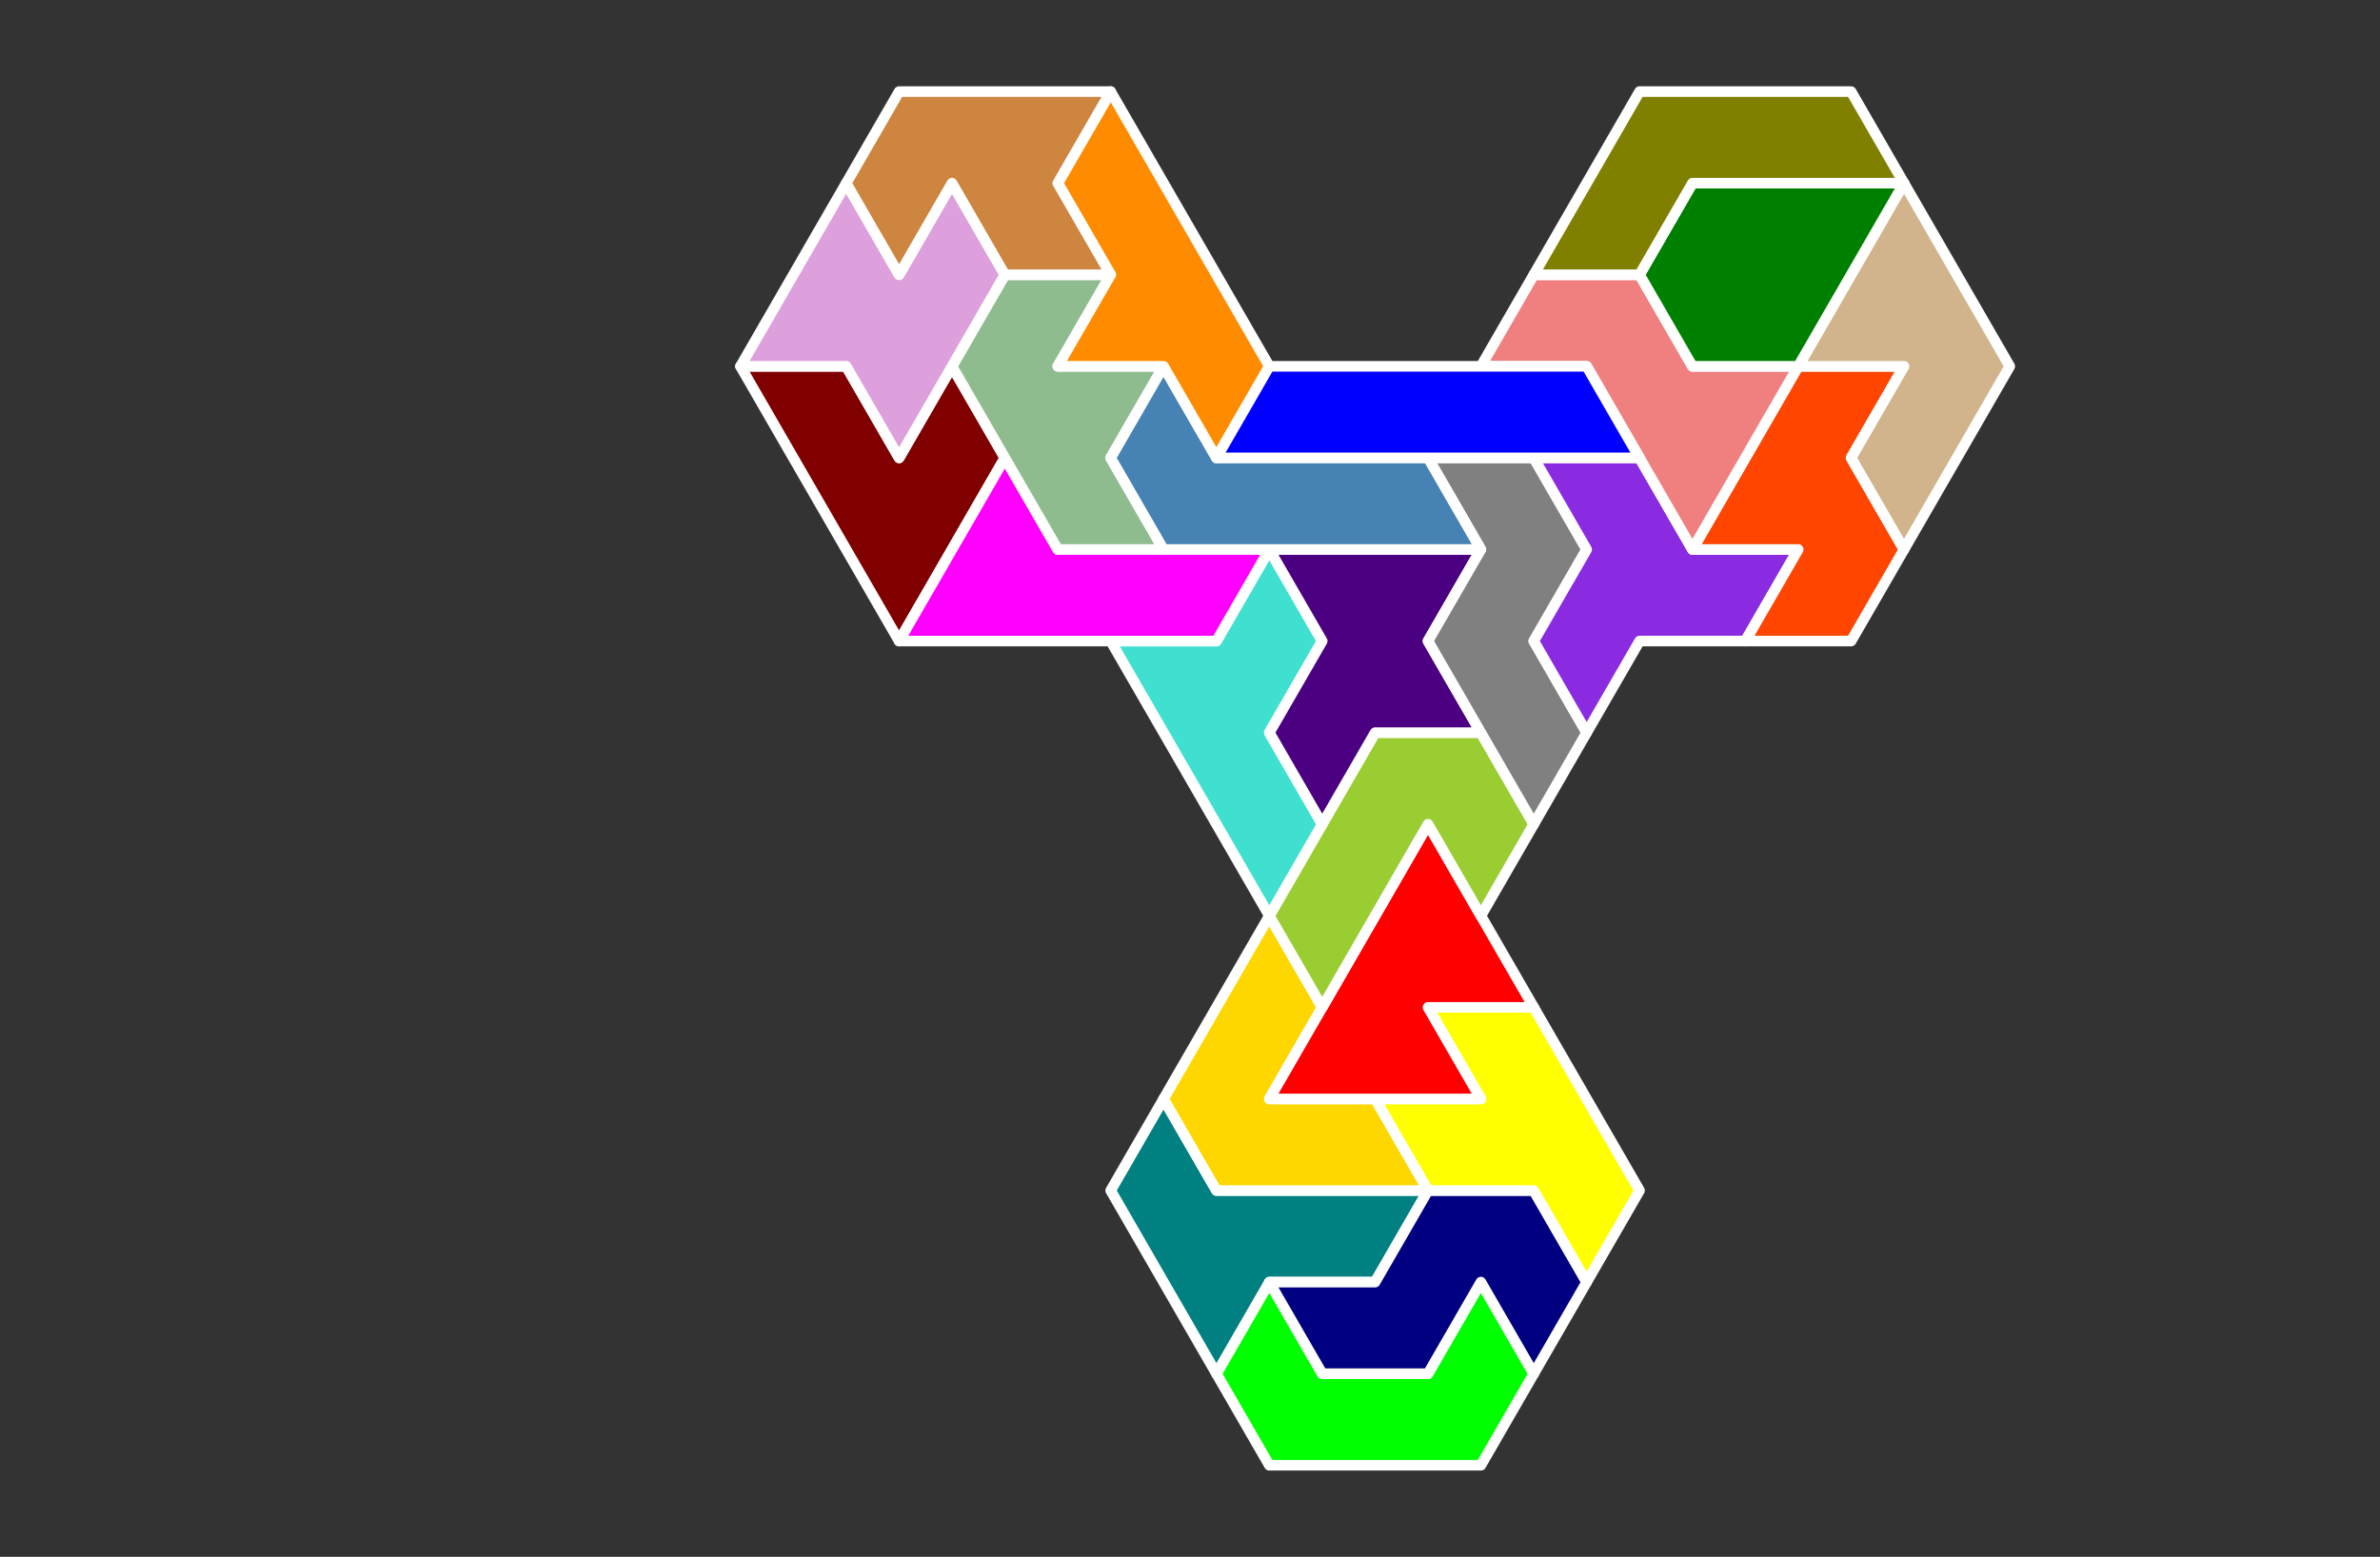 <?xml version="1.0" standalone="no"?>
<!-- Created by Polyform Puzzler (http://puzzler.sourceforge.net/) -->
<svg width="225.0" height="147.224" viewBox="0 0 225.0 147.224"
     xmlns="http://www.w3.org/2000/svg"
     xmlns:xlink="http://www.w3.org/1999/xlink">
<rect x="0" y="0" width="225.0" height="147.224" fill="#333333" stroke="none"/>
<g>
<polygon fill="lime" stroke="white"
         stroke-width="1" stroke-linejoin="round"
         points="115.000,129.904 120.000,138.564 140.000,138.564 145.000,129.904 140.000,121.244 135.000,129.904 125.000,129.904 120.000,121.244">
<desc>C7</desc>
</polygon>
<polygon fill="teal" stroke="white"
         stroke-width="1" stroke-linejoin="round"
         points="110.000,121.244 115.000,129.904 120.000,121.244 130.000,121.244 135.000,112.583 115.000,112.583 110.000,103.923 105.000,112.583">
<desc>T7</desc>
</polygon>
<polygon fill="navy" stroke="white"
         stroke-width="1" stroke-linejoin="round"
         points="120.000,121.244 125.000,129.904 135.000,129.904 140.000,121.244 145.000,129.904 150.000,121.244 145.000,112.583 135.000,112.583 130.000,121.244">
<desc>S7</desc>
</polygon>
<polygon fill="yellow" stroke="white"
         stroke-width="1" stroke-linejoin="round"
         points="145.000,112.583 150.000,121.244 155.000,112.583 145.000,95.263 135.000,95.263 140.000,103.923 130.000,103.923 135.000,112.583">
<desc>Y7</desc>
</polygon>
<polygon fill="gold" stroke="white"
         stroke-width="1" stroke-linejoin="round"
         points="110.000,103.923 115.000,112.583 135.000,112.583 130.000,103.923 120.000,103.923 125.000,95.263 120.000,86.603">
<desc>V7</desc>
</polygon>
<polygon fill="red" stroke="white"
         stroke-width="1" stroke-linejoin="round"
         points="120.000,103.923 140.000,103.923 135.000,95.263 145.000,95.263 135.000,77.942">
<desc>M7</desc>
</polygon>
<polygon fill="yellowgreen" stroke="white"
         stroke-width="1" stroke-linejoin="round"
         points="120.000,86.603 125.000,95.263 135.000,77.942 140.000,86.603 145.000,77.942 140.000,69.282 130.000,69.282">
<desc>J7</desc>
</polygon>
<polygon fill="turquoise" stroke="white"
         stroke-width="1" stroke-linejoin="round"
         points="115.000,77.942 120.000,86.603 125.000,77.942 120.000,69.282 125.000,60.622 120.000,51.962 115.000,60.622 105.000,60.622">
<desc>H7</desc>
</polygon>
<polygon fill="indigo" stroke="white"
         stroke-width="1" stroke-linejoin="round"
         points="120.000,69.282 125.000,77.942 130.000,69.282 140.000,69.282 135.000,60.622 140.000,51.962 120.000,51.962 125.000,60.622">
<desc>X7</desc>
</polygon>
<polygon fill="gray" stroke="white"
         stroke-width="1" stroke-linejoin="round"
         points="140.000,69.282 145.000,77.942 150.000,69.282 145.000,60.622 150.000,51.962 145.000,43.301 135.000,43.301 140.000,51.962 135.000,60.622">
<desc>N7</desc>
</polygon>
<polygon fill="blueviolet" stroke="white"
         stroke-width="1" stroke-linejoin="round"
         points="145.000,60.622 150.000,69.282 155.000,60.622 165.000,60.622 170.000,51.962 160.000,51.962 155.000,43.301 145.000,43.301 150.000,51.962">
<desc>W7</desc>
</polygon>
<polygon fill="maroon" stroke="white"
         stroke-width="1" stroke-linejoin="round"
         points="80.000,51.962 85.000,60.622 95.000,43.301 90.000,34.641 85.000,43.301 80.000,34.641 70.000,34.641">
<desc>G7</desc>
</polygon>
<polygon fill="magenta" stroke="white"
         stroke-width="1" stroke-linejoin="round"
         points="85.000,60.622 115.000,60.622 120.000,51.962 100.000,51.962 95.000,43.301">
<desc>P7</desc>
</polygon>
<polygon fill="orangered" stroke="white"
         stroke-width="1" stroke-linejoin="round"
         points="165.000,60.622 175.000,60.622 180.000,51.962 175.000,43.301 180.000,34.641 170.000,34.641 160.000,51.962 170.000,51.962">
<desc>Z7</desc>
</polygon>
<polygon fill="darkseagreen" stroke="white"
         stroke-width="1" stroke-linejoin="round"
         points="95.000,43.301 100.000,51.962 110.000,51.962 105.000,43.301 110.000,34.641 100.000,34.641 105.000,25.981 95.000,25.981 90.000,34.641">
<desc>F7</desc>
</polygon>
<polygon fill="steelblue" stroke="white"
         stroke-width="1" stroke-linejoin="round"
         points="105.000,43.301 110.000,51.962 140.000,51.962 135.000,43.301 115.000,43.301 110.000,34.641">
<desc>L7</desc>
</polygon>
<polygon fill="lightcoral" stroke="white"
         stroke-width="1" stroke-linejoin="round"
         points="155.000,43.301 160.000,51.962 170.000,34.641 160.000,34.641 155.000,25.981 145.000,25.981 140.000,34.641 150.000,34.641">
<desc>Q7</desc>
</polygon>
<polygon fill="tan" stroke="white"
         stroke-width="1" stroke-linejoin="round"
         points="175.000,43.301 180.000,51.962 190.000,34.641 180.000,17.321 170.000,34.641 180.000,34.641">
<desc>U7</desc>
</polygon>
<polygon fill="plum" stroke="white"
         stroke-width="1" stroke-linejoin="round"
         points="80.000,34.641 85.000,43.301 95.000,25.981 90.000,17.321 85.000,25.981 80.000,17.321 70.000,34.641">
<desc>B7</desc>
</polygon>
<polygon fill="darkorange" stroke="white"
         stroke-width="1" stroke-linejoin="round"
         points="110.000,34.641 115.000,43.301 120.000,34.641 105.000,8.660 100.000,17.321 105.000,25.981 100.000,34.641">
<desc>E7</desc>
</polygon>
<polygon fill="blue" stroke="white"
         stroke-width="1" stroke-linejoin="round"
         points="115.000,43.301 155.000,43.301 150.000,34.641 120.000,34.641">
<desc>I7</desc>
</polygon>
<polygon fill="green" stroke="white"
         stroke-width="1" stroke-linejoin="round"
         points="155.000,25.981 160.000,34.641 170.000,34.641 180.000,17.321 160.000,17.321">
<desc>D7</desc>
</polygon>
<polygon fill="peru" stroke="white"
         stroke-width="1" stroke-linejoin="round"
         points="80.000,17.321 85.000,25.981 90.000,17.321 95.000,25.981 105.000,25.981 100.000,17.321 105.000,8.660 85.000,8.660">
<desc>A7</desc>
</polygon>
<polygon fill="olive" stroke="white"
         stroke-width="1" stroke-linejoin="round"
         points="145.000,25.981 155.000,25.981 160.000,17.321 180.000,17.321 175.000,8.660 155.000,8.660">
<desc>R7</desc>
</polygon>
</g>
</svg>
